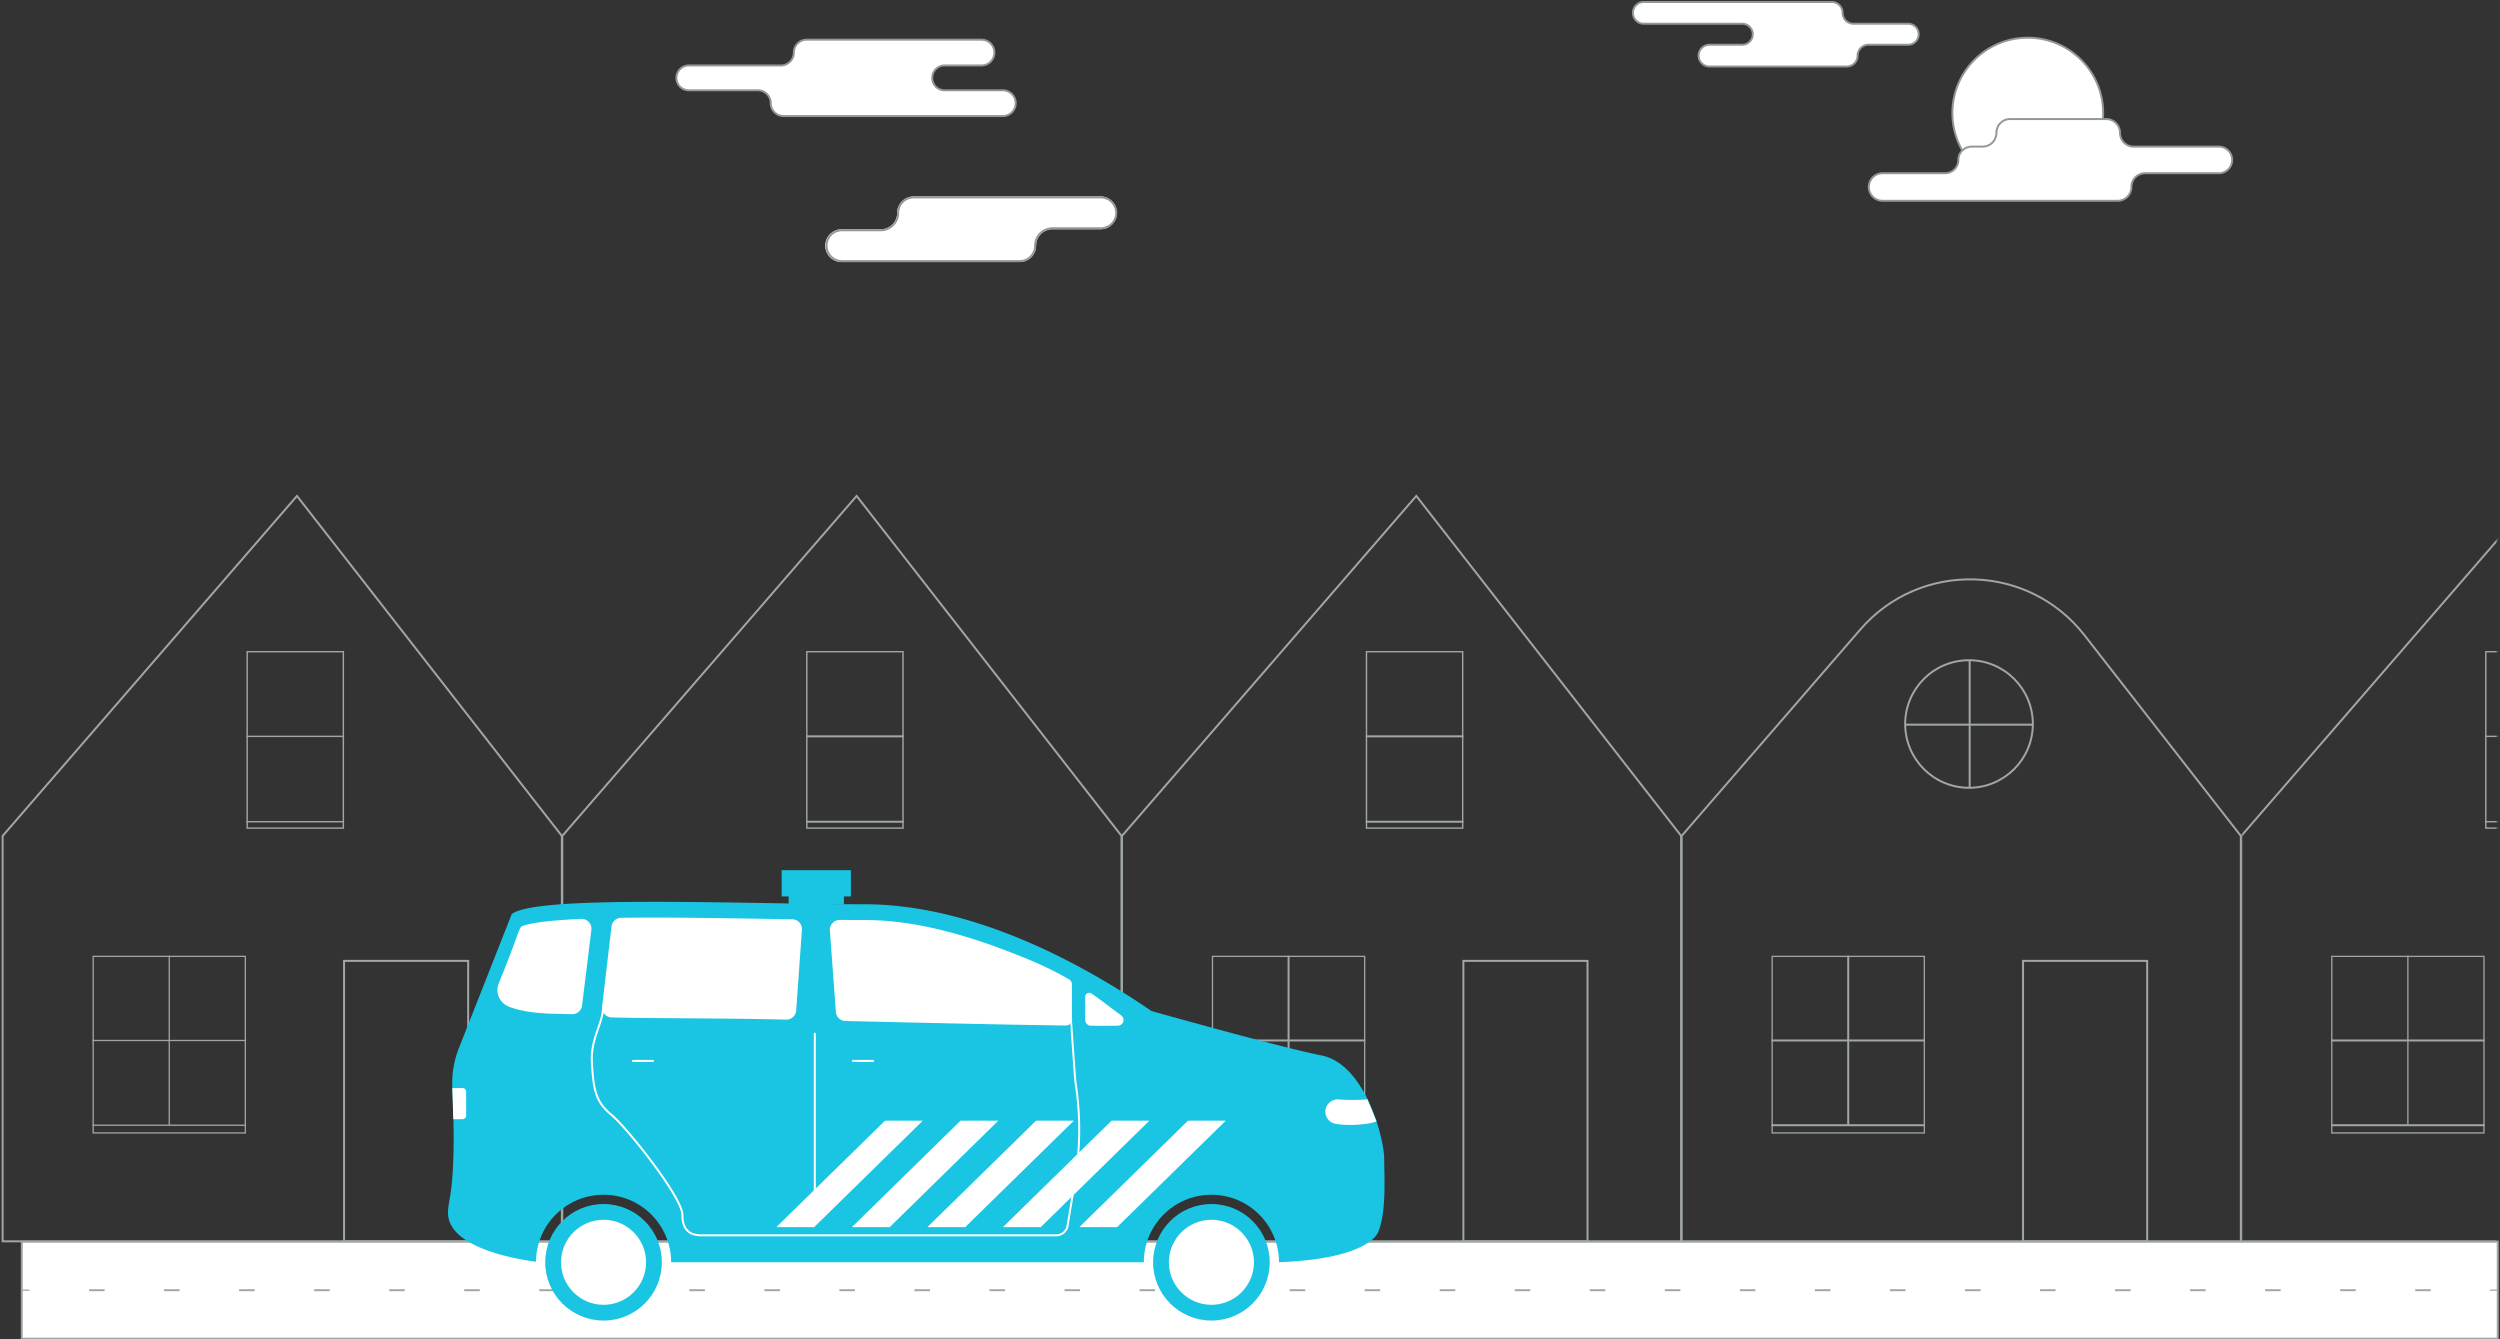 <svg width="1260" height="675" viewBox="0 0 1260 675" xmlns="http://www.w3.org/2000/svg" xmlns:xlink="http://www.w3.org/1999/xlink" preserveAspectRatio="xMidYMax slice"><rect x="0" y="0" width="1260" height="675" fill="#333333" stroke="none"/><defs><path id="house-a" d="M0 515h1410.774V0H0z"/><path id="house-c" d="M.325.337h128.927v375.68H.325z"/><path id="house-e" d="M.535 52.13l33.797 48.298 28.288 37.076 97.719-2.57 104.698-5.506 2.572-110.735-10.287-.54-11.388 79.707H74.743L39.843 49.6 19.06 6.518 17.434.582z"/><path d="M243.425 3.994H.273v100.022a33.893 33.893 0 0 1 8.758 22.782h238.251c0-18.794 15.248-34.03 34.057-34.03 18.79 0 34.026 15.203 34.058 33.971 8.883-.306 30.646-1.52 43.274-8.803 3.375-1.946 5.701-4.024 6.68-6.308 4.328-10.113 3.062-28.57 3.062-36.955 0-10.279-9.551-47.72-31.592-52.125-20.223-4.042-75.478-19.513-84.459-22.04l-8.937 3.486z" id="house-g"/><path d="M243.425 3.994H.273v100.022a33.893 33.893 0 0 1 8.758 22.782h238.251c0-18.794 15.248-34.03 34.057-34.03 18.79 0 34.026 15.203 34.058 33.971 8.883-.306 30.646-1.52 43.274-8.803 3.375-1.946 5.701-4.024 6.68-6.308 4.328-10.113 3.062-28.57 3.062-36.955 0-10.279-9.551-47.72-31.592-52.125-20.223-4.042-75.478-19.513-84.459-22.04l-8.937 3.486z" id="house-i"/><path d="M243.425 3.994H.273v100.022a33.893 33.893 0 0 1 8.758 22.782h238.251c0-18.794 15.248-34.03 34.057-34.03 18.79 0 34.026 15.203 34.058 33.971 8.883-.306 30.646-1.52 43.274-8.803 3.375-1.946 5.701-4.024 6.68-6.308 4.328-10.113 3.062-28.57 3.062-36.955 0-10.279-9.551-47.72-31.592-52.125-20.223-4.042-75.478-19.513-84.459-22.04l-8.937 3.486z" id="house-k"/><path d="M243.425 3.994H.273v100.022a33.893 33.893 0 0 1 8.758 22.782h238.251c0-18.794 15.248-34.03 34.057-34.03 18.79 0 34.026 15.203 34.058 33.971 8.883-.306 30.646-1.52 43.274-8.803 3.375-1.946 5.701-4.024 6.68-6.308 4.328-10.113 3.062-28.57 3.062-36.955 0-10.279-9.551-47.72-31.592-52.125-20.223-4.042-75.478-19.513-84.459-22.04l-8.937 3.486z" id="house-m"/><path d="M243.425 3.994H.273v100.022a33.893 33.893 0 0 1 8.758 22.782h238.251c0-18.794 15.248-34.03 34.057-34.03 18.79 0 34.026 15.203 34.058 33.971 8.883-.306 30.646-1.52 43.274-8.803 3.375-1.946 5.701-4.024 6.68-6.308 4.328-10.113 3.062-28.57 3.062-36.955 0-10.279-9.551-47.72-31.592-52.125-20.223-4.042-75.478-19.513-84.459-22.04l-8.937 3.486z" id="house-o"/><path d="M119.446 98h94.28a8.274 8.274 0 0 1 0 16.547h-24.243a8.274 8.274 0 0 0-8.274 8.274 8.274 8.274 0 0 1-8.273 8.273H83.274a8.274 8.274 0 1 1 0-16.547h19.625a8.274 8.274 0 0 0 8.274-8.273A8.274 8.274 0 0 1 119.446 98z" id="house-q"/></defs><g fill="none" fill-rule="evenodd"><g><g id="house-scene"><path stroke="#A1A7A7" d="M173.408 625.64h62.556V484.283h-62.556z"/><path d="M124.212 417.728h49.196v-89.637h-49.196v89.637zm.717-.716h47.763v-88.204H124.93v88.204z" fill="#A1A7A7"/><path d="M124.212 414.152h49.197" stroke="#A1A7A7" stroke-width=".717"/><path d="M46.628 571.319h77.342v-89.637H46.628v89.637zm.65-.649h76.042v-88.338H47.278v88.338z" fill="#A1A7A7"/><path d="M85.299 481.682v85.431M123.97 524.398H46.628M123.97 567.113H46.628" stroke="#A1A7A7" stroke-width=".65"/><path d="M124.212 371.122h49.197" stroke="#A1A7A7" stroke-width=".717"/><path stroke="#A1A7A7" d="M149.673 249.958L1.325 421.3v204.34h281.844V421.3zM455.478 625.64h62.556V484.283h-62.556z"/><path d="M406.282 417.728h49.196v-89.637h-49.196v89.637zm.717-.716h47.763v-88.204H407v88.204z" fill="#A1A7A7"/><path d="M406.282 414.152h49.197" stroke="#A1A7A7"/><path d="M328.698 571.319h77.342v-89.637h-77.342v89.637zm.65-.649h76.042v-88.338h-76.042v88.338z" fill="#A1A7A7"/><path d="M367.369 481.682v85.431M406.04 524.398h-77.342M406.04 567.113h-77.342M406.282 371.122h49.197M431.743 249.958L283.395 421.3v204.34h281.844V421.3zM737.548 625.64h62.556V484.283h-62.556z" stroke="#A1A7A7"/><path d="M688.352 417.728h49.196v-89.637h-49.196v89.637zm.718-.716h47.762v-88.204H689.07v88.204z" fill="#A1A7A7"/><path d="M688.352 414.152h49.197" stroke="#A1A7A7"/><path d="M610.768 571.319h77.342v-89.637h-77.342v89.637zm.65-.649h76.042v-88.338h-76.042v88.338z" fill="#A1A7A7"/><path d="M649.44 481.682v85.431M688.11 524.398h-77.342M688.11 567.113h-77.342M688.352 371.122h49.197M713.813 249.958L565.465 421.3v204.34h281.844V421.3zM1019.619 625.64h62.555V484.283h-62.555z" stroke="#A1A7A7"/><path d="M892.838 571.319h77.342v-89.637h-77.342v89.637zm.65-.649h76.042v-88.338h-76.042v88.338z" fill="#A1A7A7"/><path d="M931.51 481.682v85.431M970.18 524.398h-77.342M970.18 567.113h-77.342" stroke="#A1A7A7"/><g transform="translate(3 160)"><path d="M934.636 157.234L844.535 261.3v204.34h281.844V261.3l-78.807-101.149c-28.306-36.33-82.788-37.738-112.936-2.917z" stroke="#A1A7A7"/><path d="M1021.557 204.896c0 17.754-14.404 32.147-32.172 32.147-17.767 0-32.171-14.393-32.171-32.147 0-17.754 14.404-32.147 32.171-32.147 17.768 0 32.172 14.393 32.172 32.147zM989.71 172.75v64.293M957.214 205.22h64.343" stroke="#A1A7A7"/><mask id="house-b" fill="#fff"><use xlink:href="#house-a"/></mask><path fill="#FFF" mask="url(#house-b)" d="M7.99 514.675h1247.867v-48.831H7.99z"/><path stroke="#A1A7A7" mask="url(#house-b)" d="M7.99 514.675h1247.867v-48.831H7.99z"/><path d="M7.99 490.26h3.9" stroke="#A1A7A7" stroke-width=".65" mask="url(#house-b)"/><path d="M41.88 490.26h1195.082" stroke="#A1A7A7" stroke-dasharray="7.825,29.994" mask="url(#house-b)"/><path d="M1251.958 490.26h3.9" stroke="#A1A7A7" stroke-width=".65" mask="url(#house-b)"/></g><g transform="translate(1129.28 249.622)"><mask id="house-d" fill="#fff"><use xlink:href="#house-c"/></mask><path d="M123.212 168.106h49.196V78.47h-49.196v89.636zm.717-.715h47.763V79.186H123.93v88.205z" fill="#A1A7A7" mask="url(#house-d)"/><path d="M123.212 164.53h49.197" stroke="#A1A7A7" stroke-width=".717" mask="url(#house-d)"/><path d="M45.628 321.697h77.342V232.06H45.628v89.637zm.65-.649h76.042v-88.337H46.278v88.337z" fill="#A1A7A7" mask="url(#house-d)"/><path d="M84.299 232.06v85.432" stroke="#A1A7A7" stroke-width=".65" mask="url(#house-d)"/><path d="M122.97 274.776H45.628M122.97 317.492H45.628" stroke="#A1A7A7" mask="url(#house-d)"/><path d="M123.212 121.5h49.197" stroke="#A1A7A7" stroke-width=".717" mask="url(#house-d)"/><path stroke="#A1A7A7" mask="url(#house-d)" d="M148.673.337L.325 171.679v204.339h281.844v-204.34z"/></g></g><g id="house-car"><g><path d="M697.629 584.067c0-10.278-9.552-47.72-31.593-52.125-22.042-4.405-85.7-22.388-85.7-22.388-28.102-19.27-85.652-53.804-144.611-53.804-58.96 0-165.708-4.933-177.83 4.978l-26.633 67.595a48.156 48.156 0 0 0-3.287 20.055c.722 14.444 1.493 40.844-1.39 56.178-.492 2.62-.798 4.945-.798 6.676 0 17.705 34.717 23.427 44.348 24.675.154-18.663 15.34-33.745 34.054-33.745 18.81 0 34.057 15.236 34.057 34.031h238.252c0-18.795 15.247-34.031 34.057-34.031 18.79 0 34.025 15.204 34.057 33.972 8.883-.307 30.646-1.52 43.274-8.803 3.375-1.947 5.702-4.024 6.68-6.308 4.328-10.113 3.063-28.57 3.063-36.956" fill="#1AC5E3"/><path d="M333.578 636.193c0 16.22-13.158 29.367-29.39 29.367-16.23 0-29.388-13.148-29.388-29.367s13.158-29.366 29.389-29.366 29.389 13.147 29.389 29.366M639.944 636.193c0 16.22-13.158 29.367-29.389 29.367s-29.39-13.148-29.39-29.367 13.159-29.366 29.39-29.366 29.39 13.147 29.39 29.366" fill="#1AC5E3"/><path d="M304.189 657.117c-11.546 0-20.94-9.387-20.94-20.924 0-11.537 9.394-20.924 20.94-20.924 11.546 0 20.94 9.387 20.94 20.924 0 11.537-9.394 20.924-20.94 20.924" fill="#FFF"/><path d="M304.189 657.117c-11.546 0-20.94-9.387-20.94-20.924 0-11.537 9.394-20.924 20.94-20.924 11.546 0 20.94 9.387 20.94 20.924 0 11.537-9.394 20.924-20.94 20.924z" stroke="#FFF"/><path d="M610.555 657.117c-11.546 0-20.94-9.387-20.94-20.924 0-11.537 9.394-20.924 20.94-20.924 11.546 0 20.94 9.387 20.94 20.924 0 11.537-9.394 20.924-20.94 20.924" fill="#FFF"/><path d="M610.555 657.117c-11.546 0-20.94-9.387-20.94-20.924 0-11.537 9.394-20.924 20.94-20.924 11.546 0 20.94 9.387 20.94 20.924 0 11.537-9.394 20.924-20.94 20.924z" stroke="#FFF"/><path d="M563.406 516.447c-3.544.055-8.093.063-13.51.032a2.452 2.452 0 0 1-2.439-2.448v-11.64c0-1.216 1.368-1.93 2.369-1.241 6.016 4.15 10.733 7.94 14.939 10.998 1.848 1.344.926 4.263-1.359 4.3zm-23.664-2.537a2.446 2.446 0 0 1-2.478 2.448c-26.973-.338-67.05-1.255-111.158-2.269a4.446 4.446 0 0 1-4.333-4.117l-3.022-41.069a4.45 4.45 0 0 1 4.48-4.77c4.345.037 8.523.06 12.494.06 24.894 0 51.448 7.073 81.822 19.575 8.235 3.39 15.103 6.853 20.965 10.23a2.45 2.45 0 0 1 1.23 2.123v17.79zM403.675 468.58l-2.896 40.68a4.45 4.45 0 0 1-4.547 4.129c-34.66-.83-66.648-.55-87.964-1.108a4.448 4.448 0 0 1-4.3-4.977l4.728-40.319a4.444 4.444 0 0 1 4.353-3.914c5.071-.07 10.542-.105 16.44-.105 18.526 0 38.526.334 57.869.656 4.042.068 8.032.134 11.952.197a4.445 4.445 0 0 1 4.365 4.76zm-106.119.025l-4.694 38.145a4.45 4.45 0 0 1-4.537 3.901l-6.656-.178c-12.768-.07-20.497-1.751-25.16-3.65-4.33-1.764-6.438-6.718-4.67-11.043 9.014-22.063 10.08-27.343 11.273-28.403.716-.374 4.928-2.163 21.534-3.295 2.562-.174 5.322-.328 8.29-.461 2.751-.123 4.956 2.253 4.62 4.984z" fill="#FFF"/><path d="M563.406 516.447c-3.544.055-8.093.063-13.51.032a2.452 2.452 0 0 1-2.439-2.448v-11.64c0-1.216 1.368-1.93 2.369-1.241 6.016 4.15 10.733 7.94 14.939 10.998 1.848 1.344.926 4.263-1.359 4.3zm-23.664-2.537a2.446 2.446 0 0 1-2.478 2.448c-26.973-.338-67.05-1.255-111.158-2.269a4.446 4.446 0 0 1-4.333-4.117l-3.022-41.069a4.45 4.45 0 0 1 4.48-4.77c4.345.037 8.523.06 12.494.06 24.894 0 51.448 7.073 81.822 19.575 8.235 3.39 15.103 6.853 20.965 10.23a2.45 2.45 0 0 1 1.23 2.123v17.79zM403.675 468.58l-2.896 40.68a4.45 4.45 0 0 1-4.547 4.129c-34.66-.83-66.648-.55-87.964-1.108a4.448 4.448 0 0 1-4.3-4.977l4.728-40.319a4.444 4.444 0 0 1 4.353-3.914c5.071-.07 10.542-.105 16.44-.105 18.526 0 38.526.334 57.869.656 4.042.068 8.032.134 11.952.197a4.445 4.445 0 0 1 4.365 4.76zm-106.119.025l-4.694 38.145a4.45 4.45 0 0 1-4.537 3.901l-6.656-.178c-12.768-.07-20.497-1.751-25.16-3.65-4.33-1.764-6.438-6.718-4.67-11.043 9.014-22.063 10.08-27.343 11.273-28.403.716-.374 4.928-2.163 21.534-3.295 2.562-.174 5.322-.328 8.29-.461 2.751-.123 4.956 2.253 4.62 4.984z" stroke="#FFF"/><path fill="#1AC5E3" d="M393.954 438.575v13.232h3.523v3.943h27.839v-3.943h3.524v-13.232z"/><path d="M410.662 520.566v88.523" stroke="#FFF"/><path d="M292.936 463.62c-2.968.133-5.728.286-8.29.46-16.606 1.133-20.817 2.922-21.534 3.296-1.193 1.06-2.259 6.34-11.273 28.403-1.768 4.325.34 9.28 4.67 11.042 4.663 1.9 12.392 3.582 25.16 3.65l6.656.18a4.45 4.45 0 0 0 4.537-3.902l4.694-38.145c.336-2.73-1.868-5.107-4.62-4.984" fill="#FFF"/></g><g transform="translate(282.42 495.757)"><mask id="house-f" fill="#fff"><use xlink:href="#house-e"/></mask><path d="M257.323 18.154l1.967 27.752c.097 1.625.25 3.248.493 4.859a154.545 154.545 0 0 1-.327 48.006l-3.808 23.19a5.847 5.847 0 0 1-5.771 4.898H71.39c-4.822 0-9.874-1.468-9.874-10.279 0-8.81-27.92-44.05-36.001-50.657-8.082-6.608-8.877-13.582-9.612-26.063-.734-12.48 5.644-19.578 5.644-28.314l235.775 6.608z" stroke="#FFF" mask="url(#house-f)"/></g><g><path d="M689.233 554.099s-6.807.597-14.548.018c-3.61-.27-6.699 2.559-6.699 6.176a6.207 6.207 0 0 0 5.071 6.095c6.369 1.198 16.439.452 20.712-1.203M227.975 548.378h5.143c1.003 0 1.816.812 1.816 1.814v12.06a1.814 1.814 0 0 1-1.816 1.813h-4.668" fill="#FFF"/><path d="M429.533 534.7h10.899M318.59 534.7h10.898" stroke="#FFF"/></g><g><g transform="translate(329.215 509.395)"><mask id="house-h" fill="#fff"><use xlink:href="#house-g"/></mask><path fill="#FFF" mask="url(#house-h)" d="M81.11 109.082H62.063l54.758-53.65h19.047z"/></g><g transform="translate(329.215 509.395)"><mask id="house-j" fill="#fff"><use xlink:href="#house-i"/></mask><path fill="#FFF" mask="url(#house-j)" d="M119.176 109.082H100.13l54.76-53.65h19.046z"/></g><g transform="translate(329.215 509.395)"><mask id="house-l" fill="#fff"><use xlink:href="#house-k"/></mask><path fill="#FFF" mask="url(#house-l)" d="M157.243 109.082h-19.047l54.76-53.65h19.046z"/></g><g transform="translate(329.215 509.395)"><mask id="house-n" fill="#fff"><use xlink:href="#house-m"/></mask><path fill="#FFF" mask="url(#house-n)" d="M195.31 109.082h-19.047l54.759-53.65h19.047z"/></g><g transform="translate(329.215 509.395)"><mask id="house-p" fill="#fff"><use xlink:href="#house-o"/></mask><path fill="#FFF" mask="url(#house-p)" d="M233.806 109.082H214.76l54.759-53.65h19.047z"/></g></g></g><g id="house-clouds" transform="translate(341 1)"><circle stroke="#919898" fill="#FFF" cx="681" cy="56" r="38"/><g><use fill="#FFF" xlink:href="#house-q"/><path stroke="#919898" d="M119.446 98.5a7.774 7.774 0 0 0-7.773 7.774 8.774 8.774 0 0 1-8.774 8.773H83.274a7.774 7.774 0 0 0 0 15.547h89.662a7.774 7.774 0 0 0 7.773-7.773 8.774 8.774 0 0 1 8.774-8.774h24.243a7.774 7.774 0 1 0 0-15.547h-94.28z"/></g><path d="M153.763 19h-88.18a6.494 6.494 0 0 0-6.494 6.494 6.494 6.494 0 0 1-6.494 6.493H6.262a6.262 6.262 0 1 0 0 12.523h34.695a6.494 6.494 0 0 1 6.493 6.494 6.494 6.494 0 0 0 6.494 6.493h110.562a6.494 6.494 0 0 0 0-12.987h-29.323a6.262 6.262 0 1 1 0-12.523h18.58a6.494 6.494 0 0 0 0-12.987zM487.485 0h94.708a5.485 5.485 0 0 1 5.484 5.485 5.485 5.485 0 0 0 5.485 5.484h27.55a5.289 5.289 0 1 1 0 10.578H600.71a5.485 5.485 0 0 0-5.484 5.484 5.485 5.485 0 0 1-5.485 5.485h-69.16a5.485 5.485 0 0 1 0-10.97h16.517a5.289 5.289 0 1 0 0-10.578l-49.613.001a5.485 5.485 0 0 1 0-10.97zM672.143 59h48.379a6.95 6.95 0 0 1 6.95 6.95 6.95 6.95 0 0 0 6.948 6.948H777.3a6.701 6.701 0 0 1 0 13.402h-37.13a6.95 6.95 0 0 0-6.95 6.95 6.95 6.95 0 0 1-6.948 6.949H607.949a6.95 6.95 0 1 1 0-13.898h31.381c3.701 0 6.701-3 6.701-6.702 0-3.7 3-6.7 6.701-6.7h5.512a6.95 6.95 0 0 0 6.95-6.95A6.95 6.95 0 0 1 672.143 59z" stroke="#919898" fill="#FFF"/></g></g></g></svg>